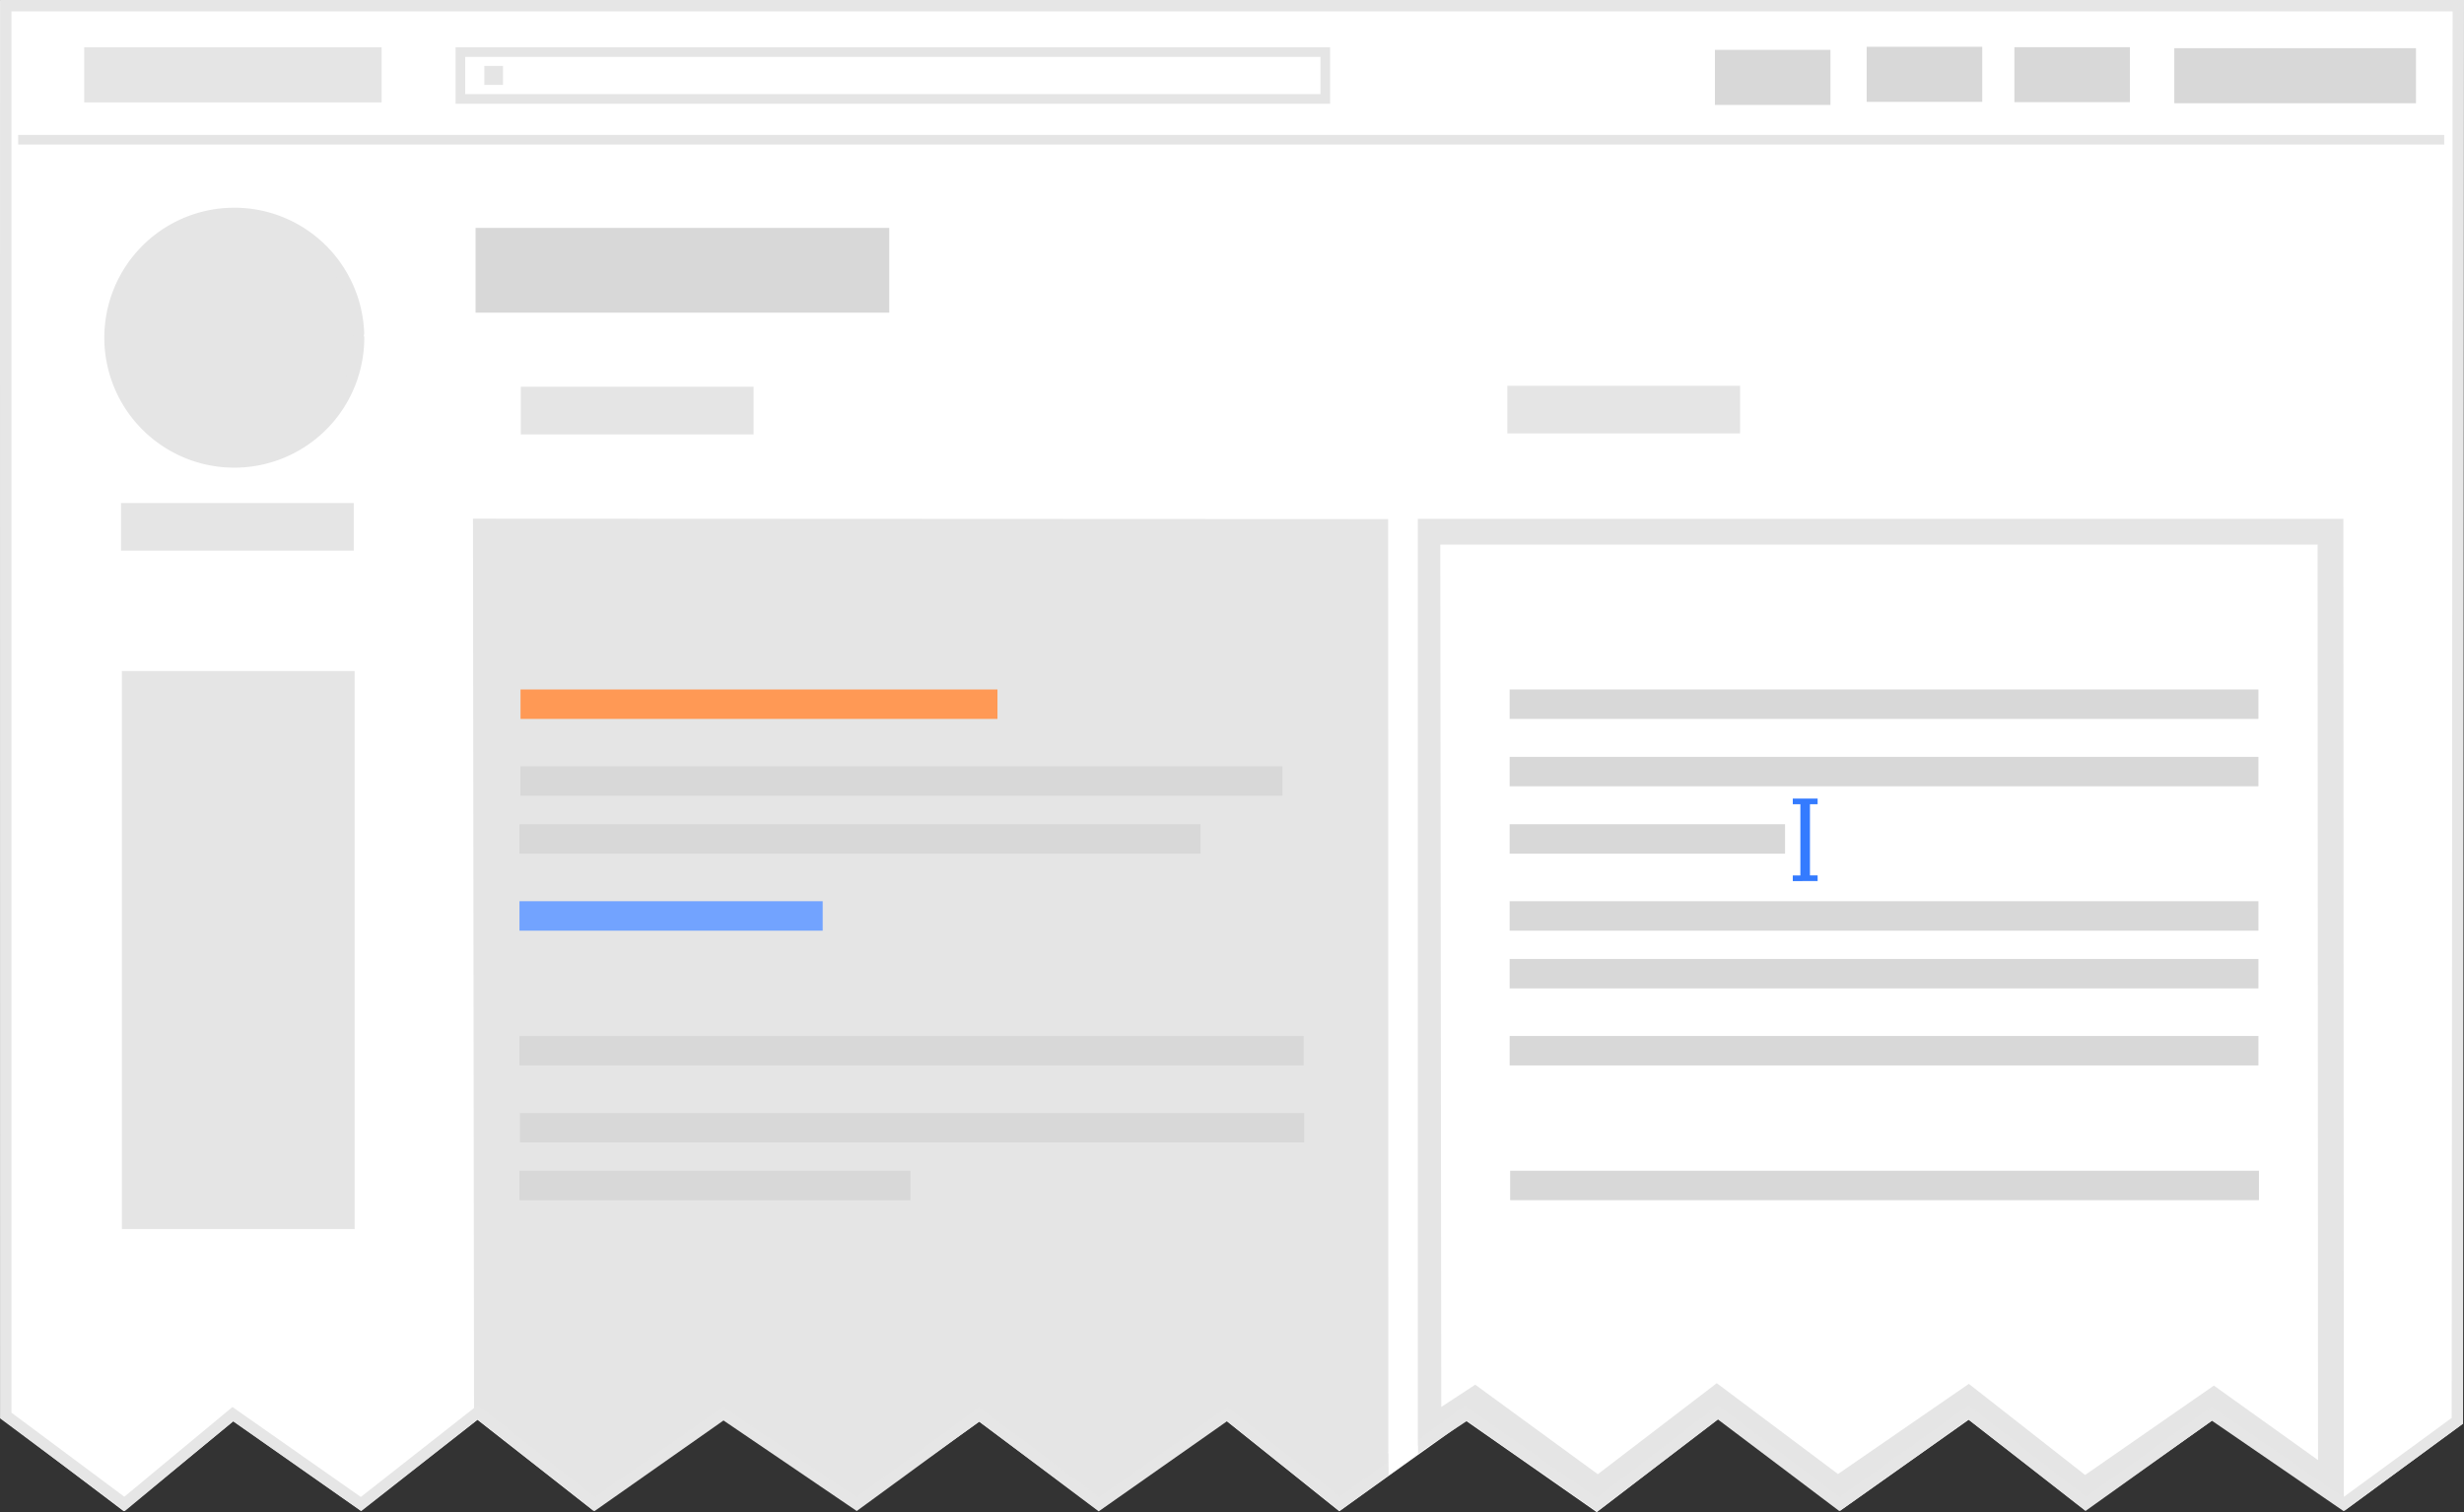 <?xml version="1.0" encoding="UTF-8" standalone="no"?>
<!-- Created with Inkscape (http://www.inkscape.org/) -->

<svg
   xmlns:dc="http://purl.org/dc/elements/1.1/"
   xmlns:cc="http://creativecommons.org/ns#"
   xmlns:rdf="http://www.w3.org/1999/02/22-rdf-syntax-ns#"
   xmlns:svg="http://www.w3.org/2000/svg"
   xmlns="http://www.w3.org/2000/svg"
   xmlns:sodipodi="http://sodipodi.sourceforge.net/DTD/sodipodi-0.dtd"
   xmlns:inkscape="http://www.inkscape.org/namespaces/inkscape"
   width="361.265mm"
   height="221.694mm"
   viewBox="0 0 1280.074 785.528"
   id="svg6145"
   version="1.1"
   inkscape:version="0.91 r13725"
   sodipodi:docname="2ColDifLTR.svg">
  <rect x="0" y="0" width="1280.074" height="785.528" fill="#333333" stroke="none"/>
  <defs
     id="defs6147" />
  <sodipodi:namedview
     id="base"
     pagecolor="#ffffff"
     bordercolor="#666666"
     borderopacity="1.0"
     inkscape:pageopacity="0.0"
     inkscape:pageshadow="2"
     inkscape:zoom="0.49497475"
     inkscape:cx="910.56883"
     inkscape:cy="511.44988"
     inkscape:document-units="px"
     inkscape:current-layer="layer1"
     showgrid="false"
     fit-margin-top="0"
     fit-margin-left="0"
     fit-margin-right="0"
     fit-margin-bottom="0"
     inkscape:window-width="1920"
     inkscape:window-height="1163"
     inkscape:window-x="1920"
     inkscape:window-y="0"
     inkscape:window-maximized="1"
     showguides="true"
     inkscape:guide-bbox="true">
    <sodipodi:guide
       position="692.143,463.571"
       orientation="1,0"
       id="guide6267" />
  </sodipodi:namedview>
  <g
     inkscape:label="Layer 1"
     inkscape:groupmode="layer"
     id="layer1"
     transform="translate(-14.249,3.259)">
    <path
       style="fill:#ffffff;fill-opacity:1;fill-rule:evenodd;stroke:none;stroke-width:1px;stroke-linecap:butt;stroke-linejoin:miter;stroke-opacity:1"
       d="m 14.522,733.269 64,48.5 57,-46.75 66.25,46.5 60.5,-47.25 60.25,47.25 67.75,-47.5 68.75,46.75 64,-45.5 62,46.25 66.25,-46.75 58.75,47 65.75,-47 68,47.5 63.25,-48.5 63.25,47.75 66.75,-47.25 60.5,47 66.25,-46.75 68.5,47 61.5,-45.25 0,-739.28 -1279.523,0 z"
       id="path6097"
       inkscape:connector-curvature="0"
       inkscape:export-filename="/home/chkr/wikidata/tcb/2ColDifWhite.png"
       inkscape:export-xdpi="90"
       inkscape:export-ydpi="90" />
    <path
       style="fill:#e5e5e5;fill-opacity:1;fill-rule:evenodd;stroke:none;stroke-width:1px;stroke-linecap:butt;stroke-linejoin:miter;stroke-opacity:1"
       d="m 259.972,266.181 475.551,0.22 0.136,496.348 -25.176,14.885 -58.976,-46.99 -67.167,46.99 -61.16,-47.537 -64.437,46.445 -69.898,-46.445 -66.075,48.084 -62.253,-49.177 z"
       id="path4192-4-7-3-8-0-4-5-8"
       inkscape:connector-curvature="0"
       sodipodi:nodetypes="cccccccccccc"
       inkscape:export-filename="/home/chkr/wikidata/tcb/2ColDif.png"
       inkscape:export-xdpi="300"
       inkscape:export-ydpi="300" />
    <path
       style="fill:#ffffff;fill-opacity:1;fill-rule:evenodd;stroke:#e5e5e5;stroke-width:13.397;stroke-linecap:butt;stroke-linejoin:miter;stroke-miterlimit:4;stroke-dasharray:none;stroke-opacity:1"
       d="m 755.787,272.964 469.169,0 0.249,495.311 -60.88,-43.557 -67.075,46.557 -60.422,-47.338 -67.884,46.776 -62.772,-47.026 -61.755,47.241 -63.972,-46.723 -24.121,15.8 z"
       id="path4192-8-9-8-3-6-3-2-5-7"
       inkscape:connector-curvature="0"
       sodipodi:nodetypes="cccccccccccc"
       inkscape:export-filename="/home/chkr/wikidata/tcb/2ColDif.png"
       inkscape:export-xdpi="300"
       inkscape:export-ydpi="300" />
    <path
       style="fill:none;fill-opacity:0.984;fill-rule:evenodd;stroke:#e6e6e6;stroke-width:5.9;stroke-linecap:round;stroke-linejoin:miter;stroke-miterlimit:4;stroke-dasharray:none;stroke-opacity:1"
       d="m 17.252,732.071 61.682,45.938 56.234,-46.65 66.629,46.697 60.625,-47.619 60.691,47.677 66.973,-47.051 69.186,47.004 63.634,-46.538 62.189,46.675 66.756,-46.868 58.306,46.72 65.167,-47.459 68.48,47.767 62.942,-47.927 63.109,47.619 67.121,-47.573 60.804,47.483 65.504,-46.823 68.428,46.969 59.166,-43.289 0.492,-735.122 -1274.129,-0.01 z"
       id="path5450-6-6-9-0-7-0-1-1"
       inkscape:connector-curvature="0"
       sodipodi:nodetypes="cccccccccccccccccccccccc"
       inkscape:export-filename="/home/chkr/wikidata/tcb/2ColDif.png"
       inkscape:export-xdpi="300"
       inkscape:export-ydpi="300" />
    <path
       style="opacity:1;fill:#e5e5e5;fill-opacity:1;fill-rule:nonzero;stroke:#e5e5e5;stroke-width:5.9;stroke-linecap:round;stroke-linejoin:round;stroke-miterlimit:4;stroke-dasharray:none;stroke-dashoffset:0;stroke-opacity:1"
       id="path5460-9-0-2-0-8-6-7-1"
       sodipodi:type="arc"
       sodipodi:cx="135.96774"
       sodipodi:cy="172.1597"
       sodipodi:rx="64.573372"
       sodipodi:ry="64.573372"
       sodipodi:start="0"
       sodipodi:end="6.2468825"
       sodipodi:open="true"
       d="m 200.541,172.16 a 64.573,64.573 0 0 1 -63.987,64.571 64.573,64.573 0 0 1 -65.149,-63.399 64.573,64.573 0 0 1 62.805,-65.721 64.573,64.573 0 0 1 66.289,62.206"
       inkscape:export-filename="/home/chkr/wikidata/tcb/2ColDif.png"
       inkscape:export-xdpi="300"
       inkscape:export-ydpi="300" />
    <rect
       style="opacity:1;fill:#e5e5e5;fill-opacity:1;fill-rule:nonzero;stroke:#e5e5e5;stroke-width:5.9;stroke-linecap:round;stroke-linejoin:miter;stroke-miterlimit:4;stroke-dasharray:none;stroke-dashoffset:0;stroke-opacity:1"
       id="rect5462-5-8-1-1-6-9-2-4"
       width="115.019"
       height="18.864"
       x="80.057"
       y="260.988"
       inkscape:export-filename="/home/chkr/wikidata/tcb/2ColDif.png"
       inkscape:export-xdpi="300"
       inkscape:export-ydpi="300" />
    <rect
       style="opacity:1;fill:#e5e5e5;fill-opacity:1;fill-rule:nonzero;stroke:#e5e5e5;stroke-width:5.9;stroke-linecap:round;stroke-linejoin:miter;stroke-miterlimit:4;stroke-dasharray:none;stroke-dashoffset:0;stroke-opacity:1"
       id="rect5462-0-7-0-5-2-1-9-9-8"
       width="115.019"
       height="283.983"
       x="80.513"
       y="348.269"
       inkscape:export-filename="/home/chkr/wikidata/tcb/2ColDif.png"
       inkscape:export-xdpi="300"
       inkscape:export-ydpi="300" />
    <rect
       style="opacity:1;fill:#d8d8d8;fill-opacity:1;fill-rule:nonzero;stroke:#d8d8d8;stroke-width:5.9;stroke-linecap:round;stroke-linejoin:miter;stroke-miterlimit:4;stroke-dasharray:none;stroke-dashoffset:0;stroke-opacity:1"
       id="rect5462-3-2-6-0-8-6-7-6-7"
       width="119.661"
       height="22.687"
       x="1146.765"
       y="24.724"
       inkscape:export-filename="/home/chkr/wikidata/tcb/2ColDif.png"
       inkscape:export-xdpi="300"
       inkscape:export-ydpi="300" />
    <path
       style="fill:#e5e5e5;fill-opacity:1;fill-rule:evenodd;stroke:#e5e5e5;stroke-width:5;stroke-linecap:butt;stroke-linejoin:miter;stroke-miterlimit:4;stroke-dasharray:none;stroke-opacity:1"
       d="m 23.7,69.334 1260.339,0"
       id="path5496-1-7-4-2-0-1-8-0"
       inkscape:connector-curvature="0"
       inkscape:export-filename="/home/chkr/wikidata/tcb/2ColDif.png"
       inkscape:export-xdpi="300"
       inkscape:export-ydpi="300" />
    <rect
       style="opacity:1;fill:#e5e5e5;fill-opacity:1;fill-rule:nonzero;stroke:#e5e5e5;stroke-width:5.9;stroke-linecap:round;stroke-linejoin:miter;stroke-miterlimit:4;stroke-dasharray:none;stroke-dashoffset:0;stroke-opacity:1"
       id="rect5462-3-6-0-6-6-7-8-5-8-4"
       width="148.603"
       height="22.687"
       x="60.941"
       y="24.283"
       inkscape:export-filename="/home/chkr/wikidata/tcb/2ColDif.png"
       inkscape:export-xdpi="300"
       inkscape:export-ydpi="300" />
    <rect
       style="opacity:1;fill:#d8d8d8;fill-opacity:1;fill-rule:nonzero;stroke:#d8d8d8;stroke-width:5.9;stroke-linecap:round;stroke-linejoin:miter;stroke-miterlimit:4;stroke-dasharray:none;stroke-dashoffset:0;stroke-opacity:1"
       id="rect5462-3-3-8-7-1-6-7-6-7-1"
       width="54.132"
       height="22.687"
       x="908.112"
       y="25.601"
       inkscape:export-filename="/home/chkr/wikidata/tcb/2ColDif.png"
       inkscape:export-xdpi="300"
       inkscape:export-ydpi="300" />
    <rect
       style="opacity:1;fill:#d8d8d8;fill-opacity:1;fill-rule:nonzero;stroke:#d8d8d8;stroke-width:5.9;stroke-linecap:round;stroke-linejoin:miter;stroke-miterlimit:4;stroke-dasharray:none;stroke-dashoffset:0;stroke-opacity:1"
       id="rect5462-3-3-1-8-3-9-8-6-5-2-2"
       width="54.132"
       height="22.687"
       x="1063.692"
       y="24.189"
       inkscape:export-filename="/home/chkr/wikidata/tcb/2ColDif.png"
       inkscape:export-xdpi="300"
       inkscape:export-ydpi="300" />
    <rect
       style="opacity:1;fill:#d8d8d8;fill-opacity:1;fill-rule:nonzero;stroke:#d8d8d8;stroke-width:5.9;stroke-linecap:round;stroke-linejoin:miter;stroke-miterlimit:4;stroke-dasharray:none;stroke-dashoffset:0;stroke-opacity:1"
       id="rect5462-3-3-6-0-0-3-6-4-6-4-9"
       width="54.132"
       height="22.687"
       x="986.96"
       y="24.001"
       inkscape:export-filename="/home/chkr/wikidata/tcb/2ColDif.png"
       inkscape:export-xdpi="300"
       inkscape:export-ydpi="300" />
    <rect
       style="opacity:1;fill:none;fill-opacity:1;fill-rule:nonzero;stroke:#e5e5e5;stroke-width:5;stroke-linecap:round;stroke-linejoin:miter;stroke-miterlimit:4;stroke-dasharray:none;stroke-dashoffset:0;stroke-opacity:1"
       id="rect5462-3-6-3-0-9-8-3-4-1-3-3"
       width="449.342"
       height="24.325"
       x="253.418"
       y="23.808"
       inkscape:export-filename="/home/chkr/wikidata/tcb/2ColDif.png"
       inkscape:export-xdpi="300"
       inkscape:export-ydpi="300" />
    <rect
       style="opacity:1;fill:#e2e5e5;fill-opacity:1;fill-rule:nonzero;stroke:#e5e5e5;stroke-width:5.9;stroke-linecap:round;stroke-linejoin:miter;stroke-miterlimit:4;stroke-dasharray:none;stroke-dashoffset:0;stroke-opacity:1"
       id="rect5462-3-6-2-5-7-4-4-2-8-3-8"
       width="3.797"
       height="3.942"
       x="268.823"
       y="33.935"
       inkscape:export-filename="/home/chkr/wikidata/tcb/2ColDif.png"
       inkscape:export-xdpi="300"
       inkscape:export-ydpi="300" />
    <rect
       style="opacity:1;fill:#ff9955;fill-opacity:1;fill-rule:nonzero;stroke:none;stroke-width:3;stroke-linecap:round;stroke-linejoin:miter;stroke-miterlimit:4;stroke-dasharray:none;stroke-dashoffset:0;stroke-opacity:1"
       id="rect4209-65-4-8-5-2"
       width="247.768"
       height="15.29"
       x="284.669"
       y="354.91"
       inkscape:export-filename="/home/chkr/wikidata/tcb/2ColDif.png"
       inkscape:export-xdpi="300"
       inkscape:export-ydpi="300" />
    <rect
       style="opacity:1;fill:#d8d8d8;fill-opacity:1;fill-rule:nonzero;stroke:none;stroke-width:3;stroke-linecap:round;stroke-linejoin:miter;stroke-miterlimit:4;stroke-dasharray:none;stroke-dashoffset:0;stroke-opacity:1"
       id="rect4209-5-6-8-37-4-5"
       width="353.801"
       height="15.29"
       x="284.123"
       y="424.91"
       inkscape:export-filename="/home/chkr/wikidata/tcb/2ColDif.png"
       inkscape:export-xdpi="300"
       inkscape:export-ydpi="300" />
    <rect
       style="opacity:1;fill:#72a3ff;fill-opacity:1;fill-rule:nonzero;stroke:none;stroke-width:3;stroke-linecap:round;stroke-linejoin:miter;stroke-miterlimit:4;stroke-dasharray:none;stroke-dashoffset:0;stroke-opacity:1"
       id="rect4209-58-3-6-9-2-2"
       width="157.526"
       height="15.29"
       x="284.123"
       y="464.91"
       inkscape:export-filename="/home/chkr/wikidata/tcb/2ColDif.png"
       inkscape:export-xdpi="300"
       inkscape:export-ydpi="300" />
    <rect
       style="opacity:1;fill:#d8d8d8;fill-opacity:1;fill-rule:nonzero;stroke:none;stroke-width:3;stroke-linecap:round;stroke-linejoin:miter;stroke-miterlimit:4;stroke-dasharray:none;stroke-dashoffset:0;stroke-opacity:1"
       id="rect4209-4-3-6-4-1-3"
       width="407.372"
       height="15.29"
       x="284.123"
       y="534.91"
       inkscape:export-filename="/home/chkr/wikidata/tcb/2ColDif.png"
       inkscape:export-xdpi="300"
       inkscape:export-ydpi="300" />
    <rect
       style="opacity:1;fill:#d8d8d8;fill-opacity:1;fill-rule:nonzero;stroke:none;stroke-width:3;stroke-linecap:round;stroke-linejoin:miter;stroke-miterlimit:4;stroke-dasharray:none;stroke-dashoffset:0;stroke-opacity:1"
       id="rect4209-3-0-4-5-5-6"
       width="407.372"
       height="15.29"
       x="284.396"
       y="574.91"
       inkscape:export-filename="/home/chkr/wikidata/tcb/2ColDif.png"
       inkscape:export-xdpi="300"
       inkscape:export-ydpi="300" />
    <rect
       style="opacity:1;fill:#d8d8d8;fill-opacity:1;fill-rule:nonzero;stroke:none;stroke-width:3;stroke-linecap:round;stroke-linejoin:miter;stroke-miterlimit:4;stroke-dasharray:none;stroke-dashoffset:0;stroke-opacity:1"
       id="rect4209-6-0-6-30-2-3"
       width="203.14"
       height="15.29"
       x="284.123"
       y="604.91"
       inkscape:export-filename="/home/chkr/wikidata/tcb/2ColDif.png"
       inkscape:export-xdpi="300"
       inkscape:export-ydpi="300" />
    <rect
       style="opacity:1;fill:#d8d8d8;fill-opacity:1;fill-rule:nonzero;stroke:none;stroke-width:3;stroke-linecap:round;stroke-linejoin:miter;stroke-miterlimit:4;stroke-dasharray:none;stroke-dashoffset:0;stroke-opacity:1"
       id="rect4209-09-9-7-83-7-6"
       width="389"
       height="15.29"
       x="798.525"
       y="354.91"
       inkscape:export-filename="/home/chkr/wikidata/tcb/2ColDif.png"
       inkscape:export-xdpi="300"
       inkscape:export-ydpi="300" />
    <rect
       style="opacity:1;fill:#d8d8d8;fill-opacity:1;fill-rule:nonzero;stroke:none;stroke-width:3;stroke-linecap:round;stroke-linejoin:miter;stroke-miterlimit:4;stroke-dasharray:none;stroke-dashoffset:0;stroke-opacity:1"
       id="rect4209-54-3-2-5-0-2"
       width="389"
       height="15.29"
       x="798.525"
       y="464.91"
       inkscape:export-filename="/home/chkr/wikidata/tcb/2ColDif.png"
       inkscape:export-xdpi="300"
       inkscape:export-ydpi="300" />
    <rect
       style="opacity:1;fill:#d8d8d8;fill-opacity:1;fill-rule:nonzero;stroke:none;stroke-width:3;stroke-linecap:round;stroke-linejoin:miter;stroke-miterlimit:4;stroke-dasharray:none;stroke-dashoffset:0;stroke-opacity:1"
       id="rect4209-33-3-5-8-2-8"
       width="389"
       height="15.29"
       x="798.525"
       y="389.91"
       inkscape:export-filename="/home/chkr/wikidata/tcb/2ColDif.png"
       inkscape:export-xdpi="300"
       inkscape:export-ydpi="300" />
    <rect
       style="opacity:1;fill:#d8d8d8;fill-opacity:1;fill-rule:nonzero;stroke:none;stroke-width:3;stroke-linecap:round;stroke-linejoin:miter;stroke-miterlimit:4;stroke-dasharray:none;stroke-dashoffset:0;stroke-opacity:1"
       id="rect4209-52-8-7-7-5-0"
       width="143.072"
       height="15.29"
       x="798.525"
       y="424.91"
       inkscape:export-filename="/home/chkr/wikidata/tcb/2ColDif.png"
       inkscape:export-xdpi="300"
       inkscape:export-ydpi="300" />
    <rect
       style="opacity:1;fill:#d8d8d8;fill-opacity:1;fill-rule:nonzero;stroke:none;stroke-width:3;stroke-linecap:round;stroke-linejoin:miter;stroke-miterlimit:4;stroke-dasharray:none;stroke-dashoffset:0;stroke-opacity:1"
       id="rect4209-7-5-8-2-9-4"
       width="389"
       height="15.29"
       x="798.525"
       y="534.91"
       inkscape:export-filename="/home/chkr/wikidata/tcb/2ColDif.png"
       inkscape:export-xdpi="300"
       inkscape:export-ydpi="300" />
    <rect
       style="opacity:1;fill:#d8d8d8;fill-opacity:1;fill-rule:nonzero;stroke:none;stroke-width:3;stroke-linecap:round;stroke-linejoin:miter;stroke-miterlimit:4;stroke-dasharray:none;stroke-dashoffset:0;stroke-opacity:1"
       id="rect4209-74-1-6-6-6-2"
       width="389"
       height="15.29"
       x="798.525"
       y="494.91"
       inkscape:export-filename="/home/chkr/wikidata/tcb/2ColDif.png"
       inkscape:export-xdpi="300"
       inkscape:export-ydpi="300" />
    <rect
       style="opacity:1;fill:#d8d8d8;fill-opacity:1;fill-rule:nonzero;stroke:none;stroke-width:3;stroke-linecap:round;stroke-linejoin:miter;stroke-miterlimit:4;stroke-dasharray:none;stroke-dashoffset:0;stroke-opacity:1"
       id="rect4209-73-1-7-8-9-2"
       width="389"
       height="15.29"
       x="798.786"
       y="604.91"
       inkscape:export-filename="/home/chkr/wikidata/tcb/2ColDif.png"
       inkscape:export-xdpi="300"
       inkscape:export-ydpi="300" />
    <path
       style="fill:#d8d8d8;fill-opacity:1;fill-rule:evenodd;stroke:none;stroke-width:1px;stroke-linecap:butt;stroke-linejoin:miter;stroke-opacity:1"
       d="m 735.574,763.207 15.195,-11.144 -15.192,-1.107 z"
       id="path6246-6-7-6-7-9-8-0"
       inkscape:connector-curvature="0"
       sodipodi:nodetypes="cccc"
       inkscape:export-filename="/home/chkr/wikidata/tcb/2ColDif.png"
       inkscape:export-xdpi="300"
       inkscape:export-ydpi="300" />
    <path
       sodipodi:nodetypes="ccccc"
       inkscape:connector-curvature="0"
       id="path6068-0"
       d="m 735.574,763.207 15.237,-11.12 -10e-4,-4.418 -15.269,3.413 z"
       style="fill:#ffffff;fill-opacity:1;fill-rule:evenodd;stroke:none;stroke-width:1px;stroke-linecap:butt;stroke-linejoin:miter;stroke-opacity:1"
       inkscape:export-filename="/home/chkr/wikidata/tcb/2ColDif.png"
       inkscape:export-xdpi="300"
       inkscape:export-ydpi="300" />
    <rect
       style="opacity:1;fill:#e5e5e5;fill-opacity:1;fill-rule:nonzero;stroke:#e5e5e5;stroke-width:5.9;stroke-linecap:round;stroke-linejoin:miter;stroke-miterlimit:4;stroke-dasharray:none;stroke-dashoffset:0;stroke-opacity:1"
       id="rect5462-5-8-1-1-6-9-2-4-3"
       width="115.019"
       height="18.864"
       x="287.762"
       y="200.587"
       inkscape:export-filename="/home/chkr/wikidata/tcb/2ColDif.png"
       inkscape:export-xdpi="300"
       inkscape:export-ydpi="300" />
    <rect
       style="opacity:1;fill:#e5e5e5;fill-opacity:1;fill-rule:nonzero;stroke:#e5e5e5;stroke-width:5.9;stroke-linecap:round;stroke-linejoin:miter;stroke-miterlimit:4;stroke-dasharray:none;stroke-dashoffset:0;stroke-opacity:1"
       id="rect5462-5-8-1-1-6-9-2-4-3-6"
       width="115.019"
       height="18.864"
       x="800.262"
       y="200.087"
       inkscape:export-filename="/home/chkr/wikidata/tcb/2ColDif.png"
       inkscape:export-xdpi="300"
       inkscape:export-ydpi="300" />
    <rect
       style="opacity:1;fill:#d8d8d8;fill-opacity:1;fill-rule:nonzero;stroke:#d8d8d8;stroke-width:10.487;stroke-linecap:round;stroke-linejoin:miter;stroke-miterlimit:4;stroke-dasharray:none;stroke-dashoffset:0;stroke-opacity:1"
       id="rect5462-5-8-1-1-6-9-2-4-3-7"
       width="204.433"
       height="33.528"
       x="266.556"
       y="120.38"
       inkscape:export-filename="/home/chkr/wikidata/tcb/2ColDif.png"
       inkscape:export-xdpi="300"
       inkscape:export-ydpi="300" />
    <rect
       style="opacity:1;fill:#ffffff;fill-opacity:1;fill-rule:nonzero;stroke:none;stroke-width:3;stroke-linecap:round;stroke-linejoin:miter;stroke-miterlimit:4;stroke-dasharray:none;stroke-dashoffset:0;stroke-opacity:1"
       id="rect4209-65-4-8-5-8-9"
       width="492.49"
       height="15.29"
       x="259.182"
       y="-750.823"
       transform="matrix(0,1,-1,0,0,0)"
       inkscape:export-filename="/home/chkr/wikidata/tcb/2ColDif.png"
       inkscape:export-xdpi="300"
       inkscape:export-ydpi="300" />
    <g
       id="g6041"
       transform="matrix(0.721,0,0,0.721,124.725,85.605)"
       inkscape:export-filename="/home/chkr/wikidata/tcb/2ColDif.png"
       inkscape:export-xdpi="300"
       inkscape:export-ydpi="300">
      <path
         inkscape:connector-curvature="0"
         id="path4922-54-0-8-3-9"
         d="m 1147.465,454.805 0,53.515"
         style="fill:none;fill-rule:evenodd;stroke:#347bff;stroke-width:6.9;stroke-linecap:butt;stroke-linejoin:miter;stroke-miterlimit:4;stroke-dasharray:none;stroke-opacity:1" />
      <path
         inkscape:connector-curvature="0"
         id="path4922-54-0-8-3-9-5"
         d="m 1156.448,454.136 -17.897,0.034"
         style="fill:none;fill-rule:evenodd;stroke:#347bff;stroke-width:4.066;stroke-linecap:butt;stroke-linejoin:miter;stroke-miterlimit:4;stroke-dasharray:none;stroke-opacity:1" />
      <path
         inkscape:connector-curvature="0"
         id="path4922-54-0-8-3-9-5-3"
         d="m 1156.448,509.511 -17.897,0.034"
         style="fill:none;fill-rule:evenodd;stroke:#347bff;stroke-width:4.066;stroke-linecap:butt;stroke-linejoin:miter;stroke-miterlimit:4;stroke-dasharray:none;stroke-opacity:1" />
    </g>
    <rect
       style="opacity:1;fill:#d8d8d8;fill-opacity:1;fill-rule:nonzero;stroke:none;stroke-width:3;stroke-linecap:round;stroke-linejoin:miter;stroke-miterlimit:4;stroke-dasharray:none;stroke-dashoffset:0;stroke-opacity:1"
       id="rect4209-3-0-4-5-5-6-5"
       width="395.943"
       height="15.29"
       x="284.568"
       y="394.827"
       inkscape:export-filename="/home/chkr/wikidata/tcb/2ColDif.png"
       inkscape:export-xdpi="300"
       inkscape:export-ydpi="300" />
  </g>
</svg>
